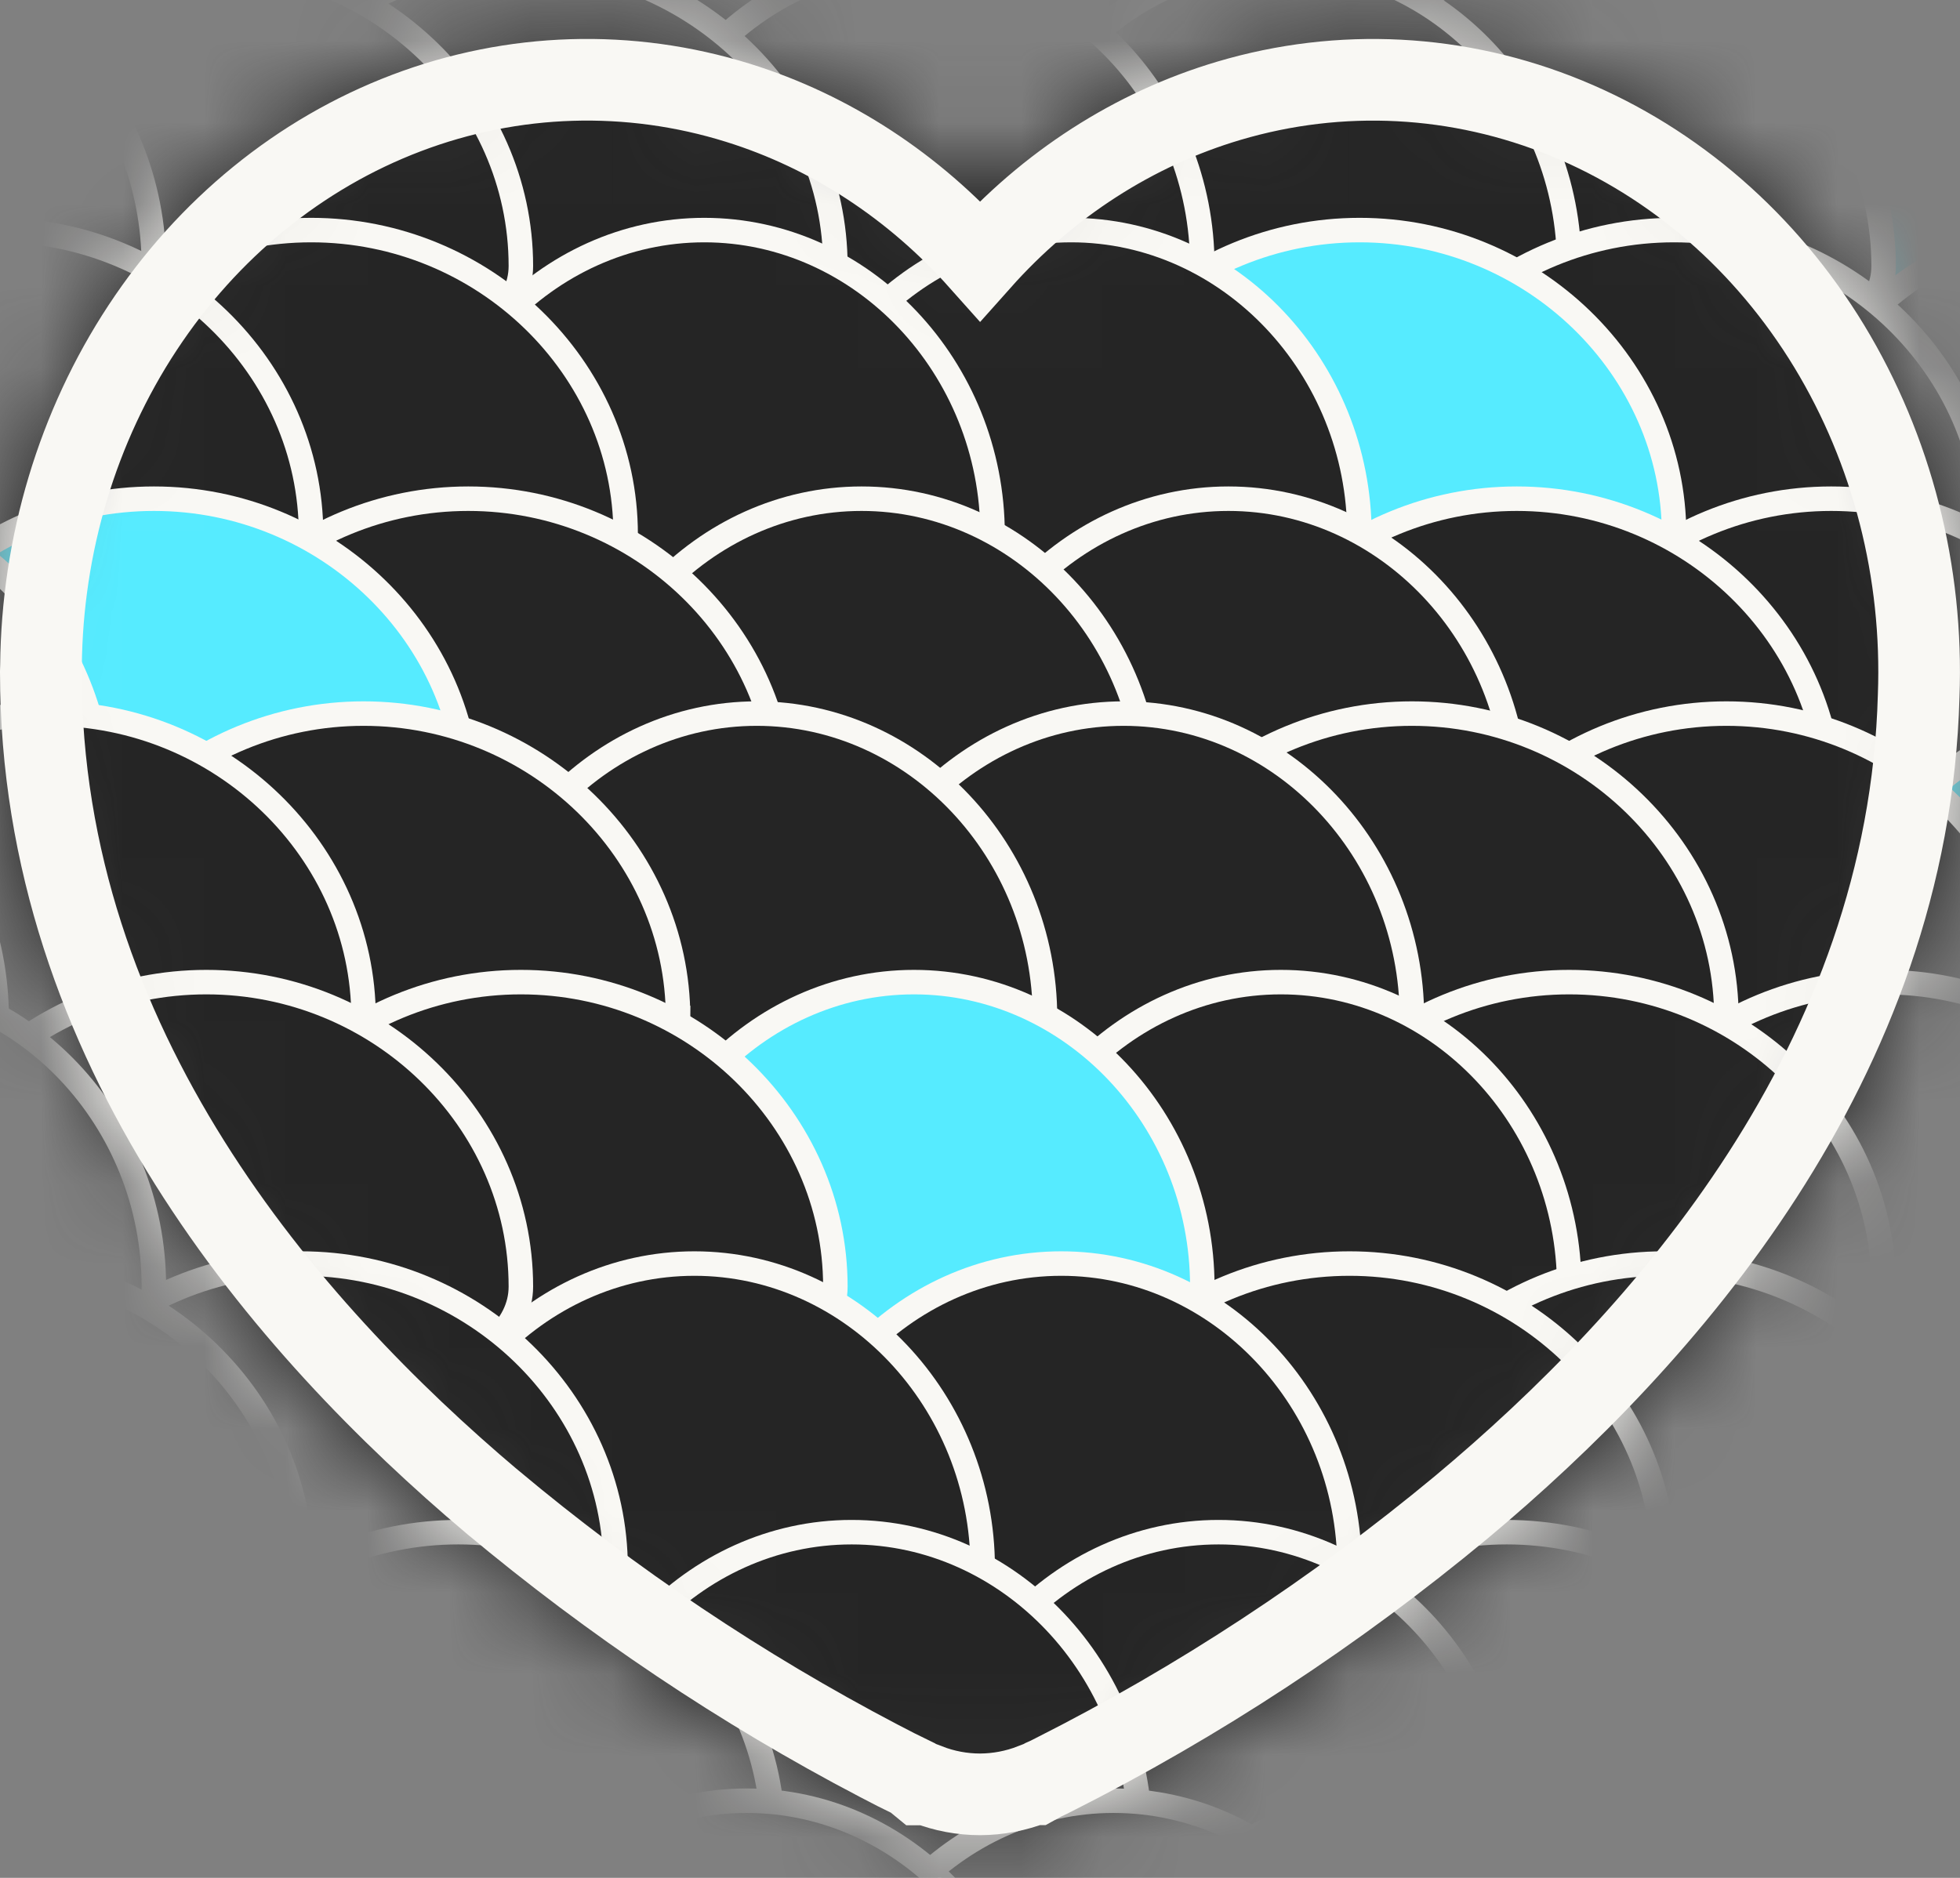 <svg width="24" height="23" viewBox="0 0 24 23" fill="none" xmlns="http://www.w3.org/2000/svg">
<rect x="0" y="0" width="24" height="23" fill="#808080" stroke="none"/>
<mask id="mask0_4614_8282" style="mask-type:alpha" maskUnits="userSpaceOnUse" x="0" y="0" width="24" height="23">
<path d="M17.897 18.458L17.898 18.457C20.381 16.382 23.372 13.008 23.494 8.521C23.551 7.008 23.169 5.512 22.4 4.243C21.629 2.973 20.506 1.992 19.185 1.449C17.862 0.905 16.414 0.829 15.048 1.234C13.881 1.58 12.831 2.26 12.001 3.192C11.191 2.283 10.171 1.612 9.036 1.259C7.704 0.844 6.285 0.888 4.978 1.384C3.671 1.88 2.544 2.802 1.746 4.014C0.949 5.225 0.516 6.67 0.502 8.152L0.5 8.225L0.5 8.225V8.237C0.5 12.82 3.514 16.272 6.025 18.392L6.027 18.393C7.499 19.625 9.086 20.689 10.761 21.566C10.9 21.64 11.04 21.71 11.181 21.778L11.276 21.856H11.357C11.563 21.936 11.781 21.977 12.002 21.977C12.223 21.976 12.441 21.934 12.646 21.854H12.675L12.78 21.796L12.789 21.792C12.79 21.792 12.791 21.791 12.793 21.791C12.81 21.783 12.856 21.762 12.903 21.737C14.672 20.844 16.347 19.744 17.897 18.458Z" fill="#212121" stroke="#F9F8F4"/>
</mask>
<g mask="url(#mask0_4614_8282)">
<path d="M29.484 -0.031C29.484 2.014 22.424 2.014 22.424 -0.031C22.424 -2.077 24.017 -3.76 25.954 -3.76C27.89 -3.76 29.484 -2.077 29.484 -0.031Z" fill="#252525" stroke="#F9F8F4" stroke-width="0.3" stroke-miterlimit="10"/>
<path d="M24.991 -0.031C24.991 2.014 17.289 2.014 17.289 -0.031C17.289 -2.077 19.027 -3.76 21.14 -3.76C23.253 -3.76 24.991 -2.077 24.991 -0.031H24.991Z" fill="#252525" stroke="#F9F8F4" stroke-width="0.3" stroke-miterlimit="10"/>
<path d="M26.917 3.258C26.917 5.304 19.215 5.304 19.215 3.258C19.215 1.213 20.953 -0.471 23.066 -0.471C25.178 -0.471 26.917 1.213 26.917 3.258H26.917Z" fill="#56EBFF" stroke="#F9F8F4" stroke-width="0.3" stroke-miterlimit="10"/>
<path d="M21.14 -0.031C21.14 2.014 13.438 2.014 13.438 -0.031C13.438 -2.077 15.176 -3.76 17.289 -3.76C19.401 -3.76 21.14 -2.077 21.14 -0.031Z" fill="#252525" stroke="#F9F8F4" stroke-width="0.3" stroke-miterlimit="10"/>
<path d="M23.065 3.258C23.065 5.304 15.363 5.304 15.363 3.258C15.363 1.213 17.102 -0.471 19.214 -0.471C21.327 -0.471 23.065 1.213 23.065 3.258Z" fill="#252525" stroke="#F9F8F4" stroke-width="0.3" stroke-miterlimit="10"/>
<path d="M17.289 -0.031C17.289 2.014 10.229 2.014 10.229 -0.031C10.229 -2.077 11.822 -3.76 13.758 -3.76C15.695 -3.76 17.289 -2.077 17.289 -0.031Z" fill="#252525" stroke="#F9F8F4" stroke-width="0.3" stroke-miterlimit="10"/>
<path d="M19.215 3.258C19.215 5.304 12.154 5.304 12.154 3.258C12.154 1.213 13.748 -0.471 15.684 -0.471C17.621 -0.471 19.215 1.213 19.215 3.258Z" fill="#252525" stroke="#F9F8F4" stroke-width="0.3" stroke-miterlimit="10"/>
<path d="M12.796 -0.031C12.796 2.014 5.736 2.014 5.736 -0.031C5.736 -2.077 7.33 -3.76 9.266 -3.76C11.203 -3.76 12.796 -2.077 12.796 -0.031Z" fill="#252525" stroke="#F9F8F4" stroke-width="0.3" stroke-miterlimit="10"/>
<path d="M14.722 3.258C14.722 5.304 7.662 5.304 7.662 3.258C7.662 1.213 9.256 -0.471 11.192 -0.471C13.129 -0.471 14.722 1.213 14.722 3.258Z" fill="#252525" stroke="#F9F8F4" stroke-width="0.3" stroke-miterlimit="10"/>
<path d="M8.304 -0.031C8.304 2.014 0.602 2.014 0.602 -0.031C0.602 -2.077 2.34 -3.76 4.452 -3.76C6.565 -3.76 8.303 -2.077 8.303 -0.031H8.304Z" fill="#252525" stroke="#F9F8F4" stroke-width="0.3" stroke-miterlimit="10"/>
<path d="M10.229 3.258C10.229 5.304 2.527 5.304 2.527 3.258C2.527 1.213 4.266 -0.471 6.378 -0.471C8.491 -0.471 10.229 1.213 10.229 3.258H10.229Z" fill="#252525" stroke="#F9F8F4" stroke-width="0.3" stroke-miterlimit="10"/>
<path d="M4.452 -0.031C4.452 2.014 -3.25 2.014 -3.25 -0.031C-3.25 -2.077 -1.511 -3.76 0.601 -3.76C2.714 -3.76 4.452 -2.077 4.452 -0.031Z" fill="#252525" stroke="#F9F8F4" stroke-width="0.3" stroke-miterlimit="10"/>
<path d="M6.378 3.258C6.378 5.304 -1.324 5.304 -1.324 3.258C-1.324 1.213 0.414 -0.471 2.527 -0.471C4.639 -0.471 6.378 1.213 6.378 3.258Z" fill="#252525" stroke="#F9F8F4" stroke-width="0.3" stroke-miterlimit="10"/>
<path d="M-0.041 -0.031C-0.041 2.014 -7.102 2.014 -7.102 -0.031C-7.102 -2.077 -5.508 -3.76 -3.571 -3.76C-1.635 -3.76 -0.041 -2.077 -0.041 -0.031Z" fill="#56EBFF" stroke="#F9F8F4" stroke-width="0.3" stroke-miterlimit="10"/>
<path d="M1.884 3.258C1.884 5.304 -5.176 5.304 -5.176 3.258C-5.176 1.213 -3.582 -0.471 -1.646 -0.471C0.291 -0.471 1.884 1.213 1.884 3.258Z" fill="#252525" stroke="#F9F8F4" stroke-width="0.3" stroke-miterlimit="10"/>
<path d="M28.841 6.547C28.841 8.593 21.781 8.593 21.781 6.547C21.781 4.502 23.375 2.818 25.311 2.818C27.248 2.818 28.841 4.502 28.841 6.547Z" fill="#252525" stroke="#F9F8F4" stroke-width="0.3" stroke-miterlimit="10"/>
<path d="M30.767 9.837C30.767 11.882 23.707 11.882 23.707 9.837C23.707 7.791 25.3 6.108 27.237 6.108C29.174 6.108 30.767 7.791 30.767 9.837Z" fill="#252525" stroke="#F9F8F4" stroke-width="0.3" stroke-miterlimit="10"/>
<path d="M24.349 6.547C24.349 8.593 16.646 8.593 16.646 6.547C16.646 4.502 18.385 2.818 20.497 2.818C22.61 2.818 24.348 4.502 24.348 6.547H24.349Z" fill="#252525" stroke="#F9F8F4" stroke-width="0.3" stroke-miterlimit="10"/>
<path d="M26.274 9.837C26.274 11.882 18.572 11.882 18.572 9.837C18.572 7.791 20.311 6.108 22.423 6.108C24.536 6.108 26.274 7.791 26.274 9.837H26.274Z" fill="#252525" stroke="#F9F8F4" stroke-width="0.3" stroke-miterlimit="10"/>
<path d="M20.499 6.547C20.499 8.593 12.797 8.593 12.797 6.547C12.797 4.502 14.536 2.818 16.648 2.818C18.761 2.818 20.499 4.502 20.499 6.547Z" fill="#56EBFF" stroke="#F9F8F4" stroke-width="0.3" stroke-miterlimit="10"/>
<path d="M22.423 9.837C22.423 11.882 14.721 11.882 14.721 9.837C14.721 7.791 16.459 6.108 18.572 6.108C20.684 6.108 22.423 7.791 22.423 9.837Z" fill="#252525" stroke="#F9F8F4" stroke-width="0.3" stroke-miterlimit="10"/>
<path d="M16.646 6.547C16.646 8.593 9.586 8.593 9.586 6.547C9.586 4.502 11.179 2.818 13.116 2.818C15.052 2.818 16.646 4.502 16.646 6.547Z" fill="#252525" stroke="#F9F8F4" stroke-width="0.3" stroke-miterlimit="10"/>
<path d="M18.572 9.837C18.572 11.882 11.512 11.882 11.512 9.837C11.512 7.791 13.105 6.108 15.042 6.108C16.978 6.108 18.572 7.791 18.572 9.837Z" fill="#252525" stroke="#F9F8F4" stroke-width="0.3" stroke-miterlimit="10"/>
<path d="M12.154 6.547C12.154 8.593 5.094 8.593 5.094 6.547C5.094 4.502 6.687 2.818 8.624 2.818C10.56 2.818 12.154 4.502 12.154 6.547Z" fill="#252525" stroke="#F9F8F4" stroke-width="0.3" stroke-miterlimit="10"/>
<path d="M14.08 9.837C14.08 11.882 7.02 11.882 7.02 9.837C7.02 7.791 8.613 6.108 10.55 6.108C12.486 6.108 14.08 7.791 14.08 9.837Z" fill="#252525" stroke="#F9F8F4" stroke-width="0.3" stroke-miterlimit="10"/>
<path d="M7.661 6.547C7.661 8.593 -0.041 8.593 -0.041 6.547C-0.041 4.502 1.697 2.818 3.81 2.818C5.922 2.818 7.661 4.502 7.661 6.547H7.661Z" fill="#252525" stroke="#F9F8F4" stroke-width="0.3" stroke-miterlimit="10"/>
<path d="M9.585 9.837C9.585 11.882 1.883 11.882 1.883 9.837C1.883 7.791 3.621 6.108 5.734 6.108C7.846 6.108 9.585 7.791 9.585 9.837H9.585Z" fill="#252525" stroke="#F9F8F4" stroke-width="0.3" stroke-miterlimit="10"/>
<path d="M3.809 6.547C3.809 8.593 -3.893 8.593 -3.893 6.547C-3.893 4.502 -2.154 2.818 -0.041 2.818C2.071 2.818 3.809 4.502 3.809 6.547Z" fill="#252525" stroke="#F9F8F4" stroke-width="0.3" stroke-miterlimit="10"/>
<path d="M5.737 9.837C5.737 11.882 -1.965 11.882 -1.965 9.837C-1.965 7.791 -0.226 6.108 1.886 6.108C3.999 6.108 5.737 7.791 5.737 9.837Z" fill="#56EBFF" stroke="#F9F8F4" stroke-width="0.3" stroke-miterlimit="10"/>
<path d="M1.242 9.837C1.242 11.882 -5.818 11.882 -5.818 9.837C-5.818 7.791 -4.225 6.108 -2.288 6.108C-0.351 6.108 1.242 7.791 1.242 9.837Z" fill="#252525" stroke="#F9F8F4" stroke-width="0.3" stroke-miterlimit="10"/>
<path d="M29.484 12.468C29.484 14.514 22.424 14.514 22.424 12.468C22.424 10.423 24.017 8.74 25.954 8.74C27.89 8.74 29.484 10.423 29.484 12.468Z" fill="#56EBFF" stroke="#F9F8F4" stroke-width="0.3" stroke-miterlimit="10"/>
<path d="M24.991 12.468C24.991 14.514 17.289 14.514 17.289 12.468C17.289 10.423 19.027 8.74 21.14 8.74C23.253 8.74 24.991 10.423 24.991 12.468H24.991Z" fill="#252525" stroke="#F9F8F4" stroke-width="0.3" stroke-miterlimit="10"/>
<path d="M26.917 15.758C26.917 17.803 19.215 17.803 19.215 15.758C19.215 13.712 20.953 12.029 23.066 12.029C25.178 12.029 26.917 13.712 26.917 15.758H26.917Z" fill="#252525" stroke="#F9F8F4" stroke-width="0.3" stroke-miterlimit="10"/>
<path d="M21.14 12.469C21.14 14.514 13.438 14.514 13.438 12.469C13.438 10.423 15.176 8.74 17.289 8.74C19.401 8.74 21.14 10.423 21.14 12.469Z" fill="#252525" stroke="#F9F8F4" stroke-width="0.3" stroke-miterlimit="10"/>
<path d="M23.065 15.758C23.065 17.803 15.363 17.803 15.363 15.758C15.363 13.712 17.102 12.029 19.214 12.029C21.327 12.029 23.065 13.712 23.065 15.758Z" fill="#252525" stroke="#F9F8F4" stroke-width="0.3" stroke-miterlimit="10"/>
<path d="M17.289 12.468C17.289 14.514 10.229 14.514 10.229 12.468C10.229 10.423 11.822 8.74 13.758 8.74C15.695 8.74 17.289 10.423 17.289 12.468Z" fill="#252525" stroke="#F9F8F4" stroke-width="0.3" stroke-miterlimit="10"/>
<path d="M19.215 15.758C19.215 17.803 12.154 17.803 12.154 15.758C12.154 13.712 13.748 12.029 15.684 12.029C17.621 12.029 19.215 13.712 19.215 15.758Z" fill="#252525" stroke="#F9F8F4" stroke-width="0.3" stroke-miterlimit="10"/>
<path d="M12.796 12.468C12.796 14.514 5.736 14.514 5.736 12.468C5.736 10.423 7.33 8.74 9.266 8.74C11.203 8.74 12.796 10.423 12.796 12.468Z" fill="#252525" stroke="#F9F8F4" stroke-width="0.3" stroke-miterlimit="10"/>
<path d="M14.722 15.758C14.722 17.803 7.662 17.803 7.662 15.758C7.662 13.712 9.256 12.029 11.192 12.029C13.129 12.029 14.722 13.712 14.722 15.758Z" fill="#56EBFF" stroke="#F9F8F4" stroke-width="0.3" stroke-miterlimit="10"/>
<path d="M8.304 12.468C8.304 14.514 0.602 14.514 0.602 12.468C0.602 10.423 2.34 8.74 4.452 8.74C6.565 8.74 8.303 10.423 8.303 12.468H8.304Z" fill="#252525" stroke="#F9F8F4" stroke-width="0.3" stroke-miterlimit="10"/>
<path d="M10.229 15.758C10.229 17.803 2.527 17.803 2.527 15.758C2.527 13.712 4.266 12.029 6.378 12.029C8.491 12.029 10.229 13.712 10.229 15.758H10.229Z" fill="#252525" stroke="#F9F8F4" stroke-width="0.3" stroke-miterlimit="10"/>
<path d="M4.452 12.469C4.452 14.514 -3.25 14.514 -3.25 12.469C-3.25 10.423 -1.511 8.74 0.601 8.74C2.714 8.74 4.452 10.423 4.452 12.469Z" fill="#252525" stroke="#F9F8F4" stroke-width="0.3" stroke-miterlimit="10"/>
<path d="M6.378 15.758C6.378 17.803 -1.324 17.803 -1.324 15.758C-1.324 13.712 0.414 12.029 2.527 12.029C4.639 12.029 6.378 13.712 6.378 15.758Z" fill="#252525" stroke="#F9F8F4" stroke-width="0.3" stroke-miterlimit="10"/>
<path d="M-0.041 12.469C-0.041 14.514 -7.102 14.514 -7.102 12.469C-7.102 10.423 -5.508 8.74 -3.571 8.74C-1.635 8.74 -0.041 10.423 -0.041 12.469Z" fill="#252525" stroke="#F9F8F4" stroke-width="0.3" stroke-miterlimit="10"/>
<path d="M1.884 15.758C1.884 17.803 -5.176 17.803 -5.176 15.758C-5.176 13.712 -3.582 12.029 -1.646 12.029C0.291 12.029 1.884 13.712 1.884 15.758Z" fill="#252525" stroke="#F9F8F4" stroke-width="0.3" stroke-miterlimit="10"/>
<path d="M28.72 19.205C28.72 21.251 21.66 21.251 21.66 19.205C21.66 17.16 23.254 15.476 25.19 15.476C27.127 15.476 28.72 17.16 28.72 19.205Z" fill="#56EBFF" stroke="#F9F8F4" stroke-width="0.3" stroke-miterlimit="10"/>
<path d="M30.644 22.495C30.644 24.54 23.584 24.54 23.584 22.495C23.584 20.449 25.177 18.766 27.114 18.766C29.05 18.766 30.644 20.449 30.644 22.495Z" fill="#252525" stroke="#F9F8F4" stroke-width="0.3" stroke-miterlimit="10"/>
<path d="M24.226 19.205C24.226 21.251 16.523 21.251 16.523 19.205C16.523 17.16 18.262 15.476 20.374 15.476C22.487 15.476 24.225 17.16 24.225 19.205H24.226Z" fill="#252525" stroke="#F9F8F4" stroke-width="0.3" stroke-miterlimit="10"/>
<path d="M26.151 22.495C26.151 24.54 18.449 24.54 18.449 22.495C18.449 20.449 20.188 18.766 22.3 18.766C24.413 18.766 26.151 20.449 26.151 22.495H26.151Z" fill="#252525" stroke="#F9F8F4" stroke-width="0.3" stroke-miterlimit="10"/>
<path d="M20.376 19.205C20.376 21.251 12.674 21.251 12.674 19.205C12.674 17.16 14.412 15.476 16.525 15.476C18.637 15.476 20.376 17.16 20.376 19.205Z" fill="#252525" stroke="#F9F8F4" stroke-width="0.3" stroke-miterlimit="10"/>
<path d="M22.3 22.495C22.3 24.54 14.598 24.54 14.598 22.495C14.598 20.449 16.336 18.766 18.449 18.766C20.561 18.766 22.3 20.449 22.3 22.495Z" fill="#252525" stroke="#F9F8F4" stroke-width="0.3" stroke-miterlimit="10"/>
<path d="M16.525 19.205C16.525 21.251 9.465 21.251 9.465 19.205C9.465 17.16 11.058 15.476 12.995 15.476C14.931 15.476 16.525 17.16 16.525 19.205Z" fill="#252525" stroke="#F9F8F4" stroke-width="0.3" stroke-miterlimit="10"/>
<path d="M18.451 22.495C18.451 24.54 11.391 24.54 11.391 22.495C11.391 20.449 12.984 18.766 14.921 18.766C16.857 18.766 18.451 20.449 18.451 22.495Z" fill="#252525" stroke="#F9F8F4" stroke-width="0.3" stroke-miterlimit="10"/>
<path d="M12.033 19.205C12.033 21.251 4.973 21.251 4.973 19.205C4.973 17.16 6.566 15.476 8.503 15.476C10.439 15.476 12.033 17.16 12.033 19.205Z" fill="#252525" stroke="#F9F8F4" stroke-width="0.3" stroke-miterlimit="10"/>
<path d="M13.959 22.495C13.959 24.54 6.898 24.54 6.898 22.495C6.898 20.449 8.492 18.766 10.428 18.766C12.365 18.766 13.959 20.449 13.959 22.495Z" fill="#252525" stroke="#F9F8F4" stroke-width="0.3" stroke-miterlimit="10"/>
<path d="M7.538 19.205C7.538 21.251 -0.164 21.251 -0.164 19.205C-0.164 17.16 1.574 15.476 3.687 15.476C5.799 15.476 7.538 17.16 7.538 19.205H7.538Z" fill="#252525" stroke="#F9F8F4" stroke-width="0.3" stroke-miterlimit="10"/>
<path d="M9.464 22.495C9.464 24.54 1.762 24.54 1.762 22.495C1.762 20.449 3.5 18.766 5.613 18.766C7.725 18.766 9.464 20.449 9.464 22.495H9.464Z" fill="#252525" stroke="#F9F8F4" stroke-width="0.3" stroke-miterlimit="10"/>
<path d="M3.686 19.205C3.686 21.251 -4.016 21.251 -4.016 19.205C-4.016 17.16 -2.277 15.476 -0.164 15.476C1.948 15.476 3.686 17.16 3.686 19.205Z" fill="#252525" stroke="#F9F8F4" stroke-width="0.3" stroke-miterlimit="10"/>
<path d="M5.614 22.495C5.614 24.54 -2.088 24.54 -2.088 22.495C-2.088 20.449 -0.349 18.766 1.763 18.766C3.876 18.766 5.614 20.449 5.614 22.495Z" fill="#252525" stroke="#F9F8F4" stroke-width="0.3" stroke-miterlimit="10"/>
<path d="M1.119 22.495C1.119 24.54 -5.941 24.54 -5.941 22.495C-5.941 20.449 -4.348 18.766 -2.411 18.766C-0.474 18.766 1.119 20.449 1.119 22.495Z" fill="#252525" stroke="#F9F8F4" stroke-width="0.3" stroke-miterlimit="10"/>
<path d="M29.361 25.784C29.361 27.83 22.301 27.83 22.301 25.784C22.301 23.738 23.894 22.055 25.831 22.055C27.767 22.055 29.361 23.738 29.361 25.784Z" fill="#252525" stroke="#F9F8F4" stroke-width="0.3" stroke-miterlimit="10"/>
<path d="M24.87 25.784C24.87 27.83 17.168 27.83 17.168 25.784C17.168 23.738 18.906 22.055 21.019 22.055C23.131 22.055 24.87 23.738 24.87 25.784H24.87Z" fill="#252525" stroke="#F9F8F4" stroke-width="0.3" stroke-miterlimit="10"/>
<path d="M21.018 25.784C21.018 27.829 13.316 27.829 13.316 25.784C13.316 23.738 15.055 22.055 17.168 22.055C19.28 22.055 21.018 23.738 21.018 25.784Z" fill="#252525" stroke="#F9F8F4" stroke-width="0.3" stroke-miterlimit="10"/>
<path d="M17.166 25.784C17.166 27.83 10.105 27.83 10.105 25.784C10.105 23.738 11.699 22.055 13.636 22.055C15.572 22.055 17.166 23.738 17.166 25.784Z" fill="#252525" stroke="#F9F8F4" stroke-width="0.3" stroke-miterlimit="10"/>
<path d="M12.674 25.784C12.674 27.83 5.613 27.83 5.613 25.784C5.613 23.738 7.207 22.055 9.143 22.055C11.08 22.055 12.674 23.738 12.674 25.784Z" fill="#252525" stroke="#F9F8F4" stroke-width="0.3" stroke-miterlimit="10"/>
<path d="M8.183 25.784C8.183 27.83 0.48 27.83 0.48 25.784C0.48 23.738 2.219 22.055 4.331 22.055C6.444 22.055 8.182 23.738 8.182 25.784H8.183Z" fill="#56EBFF" stroke="#F9F8F4" stroke-width="0.3" stroke-miterlimit="10"/>
<path d="M4.331 25.784C4.331 27.83 -3.371 27.83 -3.371 25.784C-3.371 23.738 -1.633 22.055 0.48 22.055C2.593 22.055 4.331 23.738 4.331 25.784Z" fill="#252525" stroke="#F9F8F4" stroke-width="0.3" stroke-miterlimit="10"/>
</g>
<path d="M17.897 18.458L17.898 18.457C20.381 16.382 23.372 13.008 23.494 8.521C23.551 7.008 23.169 5.512 22.4 4.243C21.629 2.973 20.506 1.992 19.185 1.449C17.862 0.905 16.414 0.829 15.048 1.234C13.881 1.58 12.831 2.26 12.001 3.192C11.191 2.283 10.171 1.612 9.036 1.259C7.704 0.844 6.285 0.888 4.978 1.384C3.671 1.88 2.544 2.802 1.746 4.014C0.949 5.225 0.516 6.67 0.502 8.152L0.5 8.225L0.5 8.225V8.237C0.5 12.82 3.514 16.272 6.025 18.392L6.027 18.393C7.499 19.625 9.086 20.689 10.761 21.566C10.9 21.64 11.04 21.71 11.181 21.778L11.276 21.856H11.357C11.563 21.936 11.781 21.977 12.002 21.977C12.223 21.976 12.441 21.934 12.646 21.854H12.675L12.78 21.796L12.789 21.792C12.79 21.792 12.791 21.791 12.793 21.791C12.81 21.783 12.856 21.762 12.903 21.737C14.672 20.844 16.347 19.744 17.897 18.458Z" stroke="#F9F8F4"/>
</svg>
